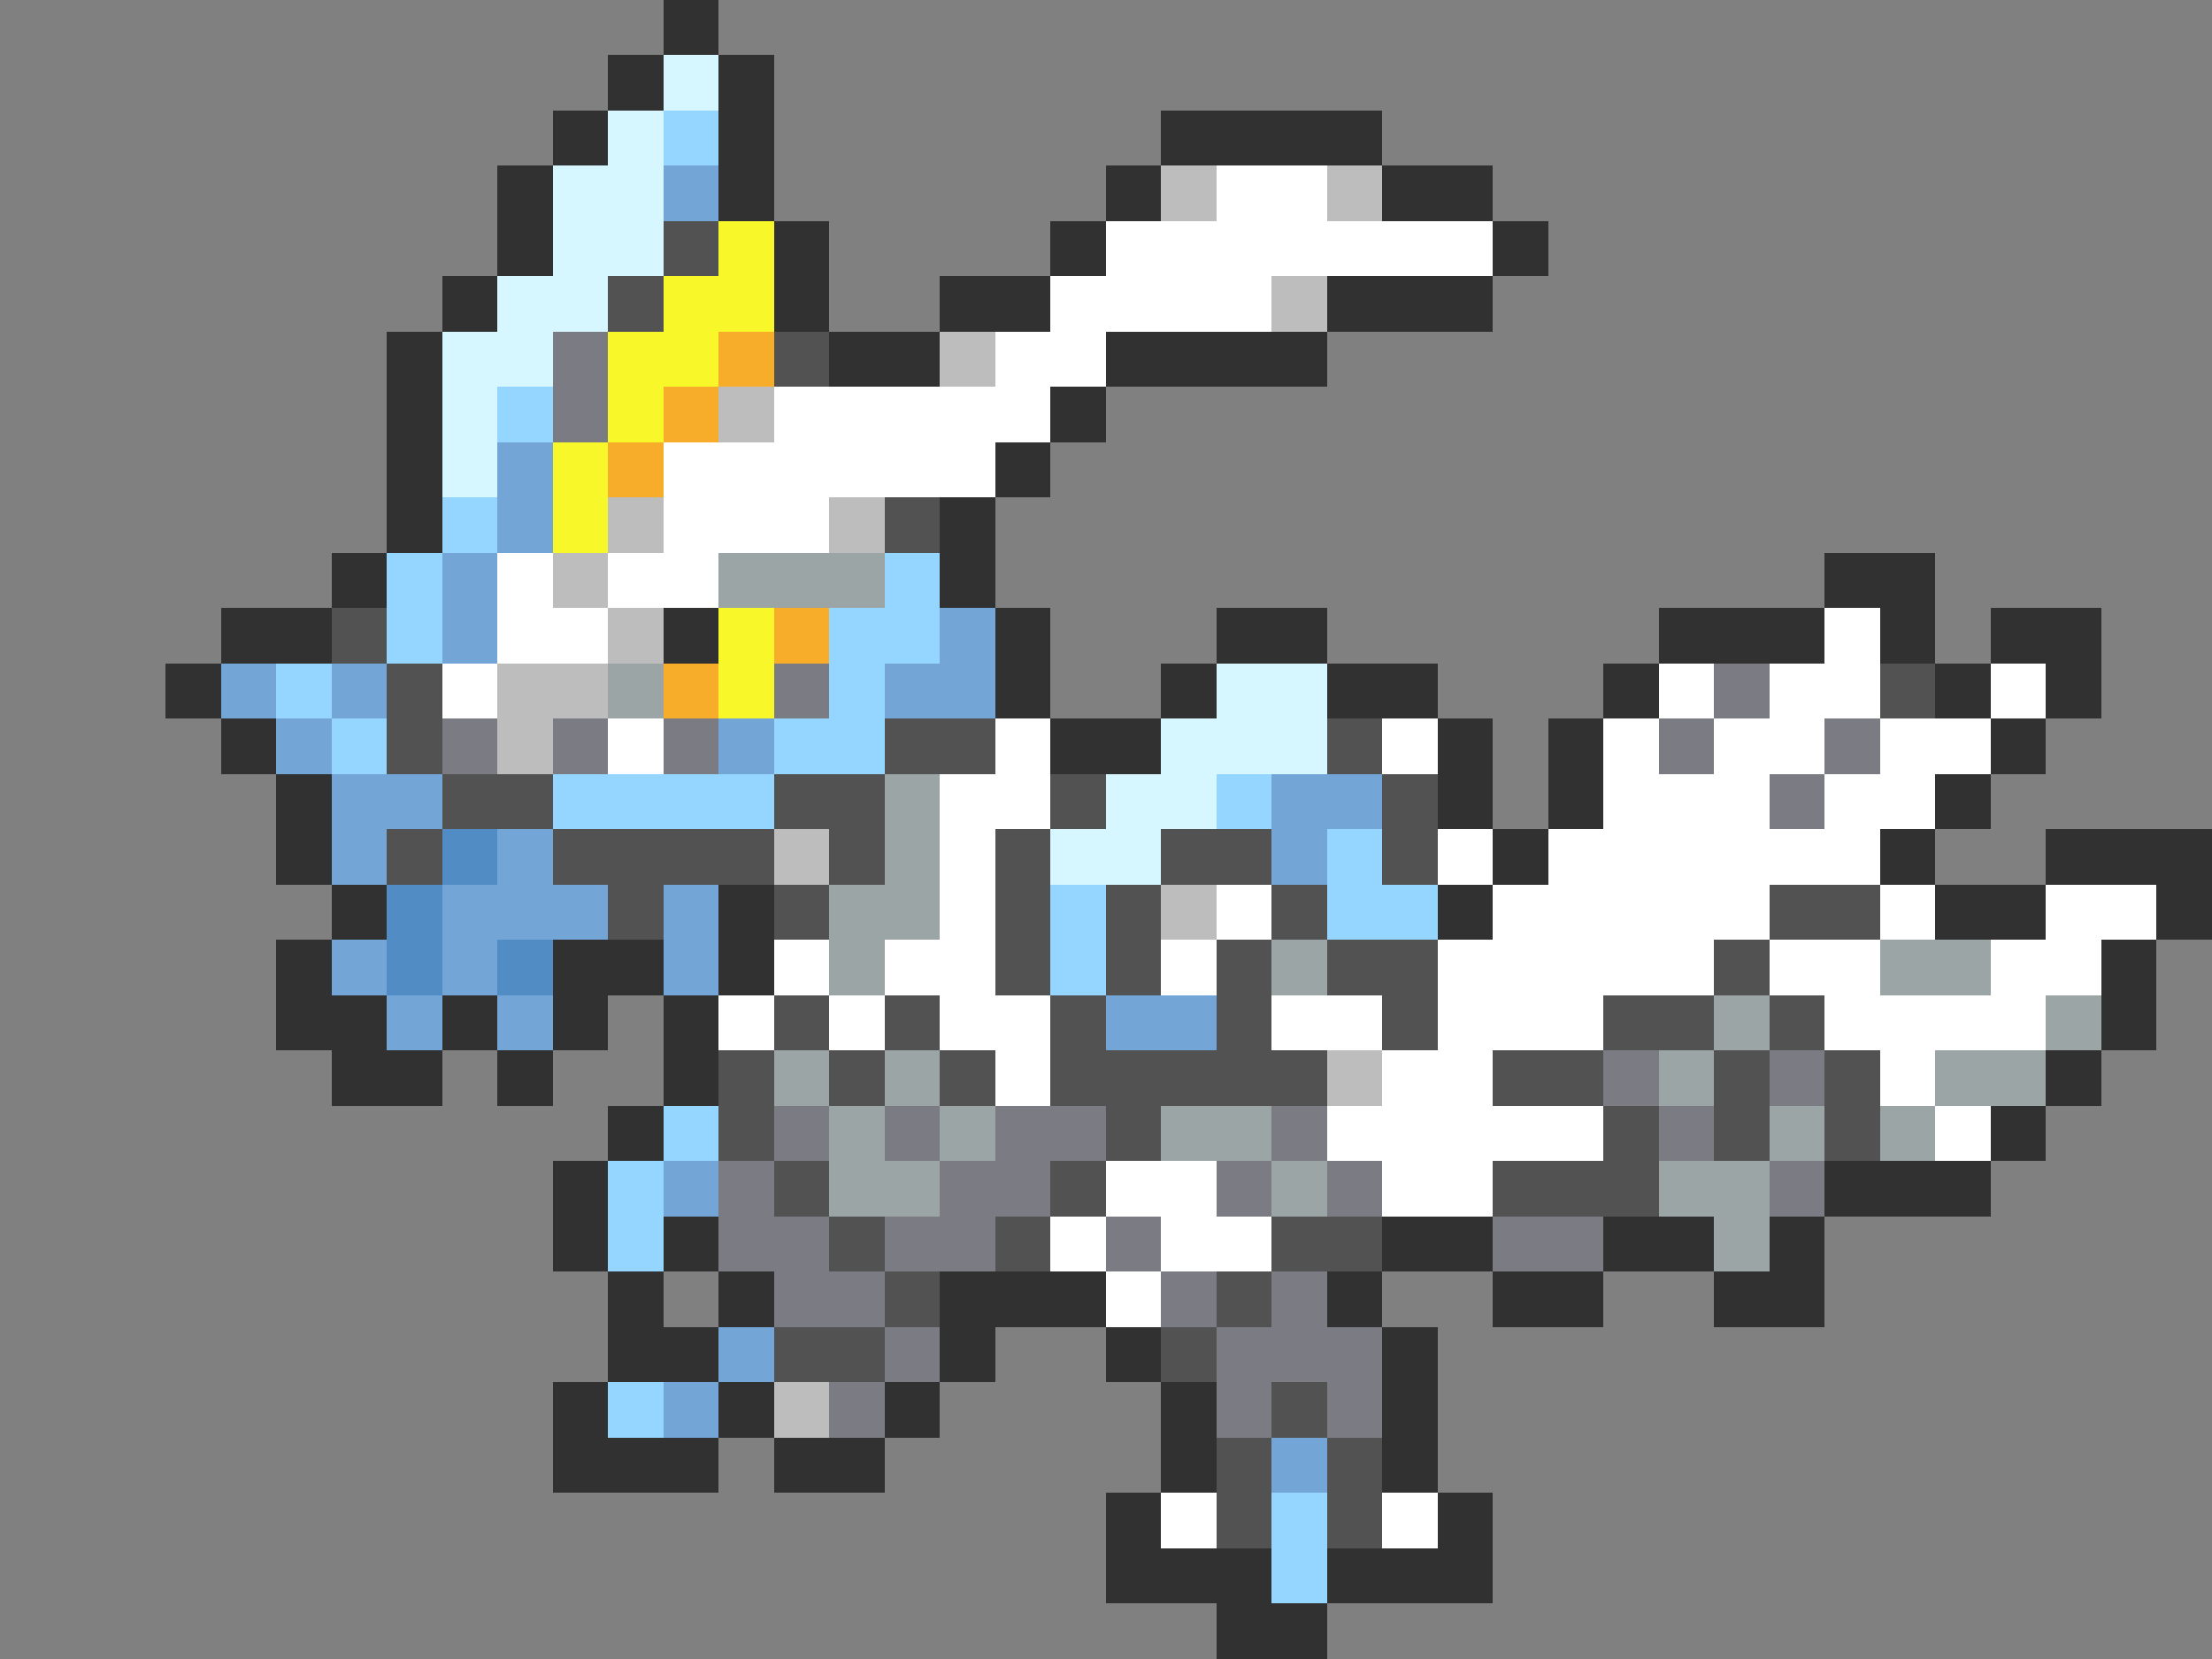 <svg xmlns="http://www.w3.org/2000/svg" viewBox="0 -0.5 40 30" shape-rendering="crispEdges">
<rect x="0" y="-0.5" width="40" height="30" fill="#808080" stroke="none"/>
<path stroke="#313131" d="M12 0h1M11 1h1M13 1h1M10 2h1M13 2h1M21 2h4M9 3h1M13 3h1M20 3h1M25 3h2M9 4h1M14 4h1M19 4h1M27 4h1M8 5h1M14 5h1M17 5h2M24 5h3M7 6h1M15 6h2M20 6h4M7 7h1M19 7h1M7 8h1M18 8h1M7 9h1M17 9h1M6 10h1M17 10h1M33 10h2M4 11h2M12 11h1M18 11h1M22 11h2M30 11h3M34 11h1M36 11h2M3 12h1M18 12h1M21 12h1M24 12h2M29 12h1M35 12h1M37 12h1M4 13h1M19 13h2M26 13h1M28 13h1M36 13h1M5 14h1M26 14h1M28 14h1M35 14h1M5 15h1M27 15h1M34 15h1M37 15h3M6 16h1M13 16h1M26 16h1M35 16h2M39 16h1M5 17h1M10 17h2M13 17h1M38 17h1M5 18h2M8 18h1M10 18h1M12 18h1M38 18h1M6 19h2M9 19h1M12 19h1M37 19h1M11 20h1M36 20h1M10 21h1M33 21h3M10 22h1M12 22h1M25 22h2M29 22h2M32 22h1M11 23h1M13 23h1M17 23h3M24 23h1M27 23h2M31 23h2M11 24h2M17 24h1M20 24h1M25 24h1M10 25h1M13 25h1M16 25h1M21 25h1M25 25h1M10 26h3M14 26h2M21 26h1M25 26h1M20 27h1M26 27h1M20 28h3M24 28h3M22 29h2" />
<path stroke="#d6f7ff" d="M12 1h1M11 2h1M10 3h2M10 4h2M9 5h2M8 6h2M8 7h1M8 8h1M22 12h2M21 13h3M20 14h2M19 15h2" />
<path stroke="#94d6ff" d="M12 2h1M9 7h1M8 9h1M7 10h1M16 10h1M7 11h1M15 11h2M5 12h1M15 12h1M6 13h1M14 13h2M10 14h4M22 14h1M24 15h1M19 16h1M24 16h2M19 17h1M12 20h1M11 21h1M11 22h1M11 25h1M23 27h1M23 28h1" />
<path stroke="#73a5d6" d="M12 3h1M9 8h1M9 9h1M8 10h1M8 11h1M17 11h1M4 12h1M6 12h1M16 12h2M5 13h1M13 13h1M6 14h2M23 14h2M6 15h1M9 15h1M23 15h1M8 16h3M12 16h1M6 17h1M8 17h1M12 17h1M7 18h1M9 18h1M20 18h2M12 21h1M13 24h1M12 25h1M23 26h1" />
<path stroke="#bdbdbd" d="M21 3h1M24 3h1M23 5h1M17 6h1M13 7h1M11 9h1M15 9h1M10 10h1M11 11h1M9 12h2M9 13h1M14 15h1M21 16h1M24 19h1M14 25h1" />
<path stroke="#ffffff" d="M22 3h2M20 4h7M19 5h4M18 6h2M14 7h5M12 8h6M12 9h3M9 10h1M11 10h2M9 11h2M33 11h1M8 12h1M30 12h1M32 12h2M36 12h1M11 13h1M18 13h1M25 13h1M29 13h1M31 13h2M34 13h2M17 14h2M29 14h3M33 14h2M17 15h1M26 15h1M28 15h6M17 16h1M22 16h1M27 16h5M34 16h1M37 16h2M14 17h1M16 17h2M21 17h1M26 17h5M32 17h2M36 17h2M13 18h1M15 18h1M17 18h2M23 18h2M26 18h3M33 18h4M18 19h1M25 19h2M34 19h1M24 20h5M35 20h1M20 21h2M25 21h2M19 22h1M21 22h2M20 23h1M21 27h1M25 27h1" />
<path stroke="#525252" d="M12 4h1M11 5h1M14 6h1M16 9h1M6 11h1M7 12h1M34 12h1M7 13h1M16 13h2M24 13h1M8 14h2M14 14h2M19 14h1M25 14h1M7 15h1M10 15h4M15 15h1M18 15h1M21 15h2M25 15h1M11 16h1M14 16h1M18 16h1M20 16h1M23 16h1M32 16h2M18 17h1M20 17h1M22 17h1M24 17h2M31 17h1M14 18h1M16 18h1M19 18h1M22 18h1M25 18h1M29 18h2M32 18h1M13 19h1M15 19h1M17 19h1M19 19h5M27 19h2M31 19h1M33 19h1M13 20h1M20 20h1M29 20h1M31 20h1M33 20h1M14 21h1M19 21h1M27 21h3M15 22h1M18 22h1M23 22h2M16 23h1M22 23h1M14 24h2M21 24h1M23 25h1M22 26h1M24 26h1M22 27h1M24 27h1" />
<path stroke="#f7f729" d="M13 4h1M12 5h2M11 6h2M11 7h1M10 8h1M10 9h1M13 11h1M13 12h1" />
<path stroke="#7b7b84" d="M10 6h1M10 7h1M14 12h1M31 12h1M8 13h1M10 13h1M12 13h1M30 13h1M33 13h1M32 14h1M29 19h1M32 19h1M14 20h1M16 20h1M18 20h2M23 20h1M30 20h1M13 21h1M17 21h2M22 21h1M24 21h1M32 21h1M13 22h2M16 22h2M20 22h1M27 22h2M14 23h2M21 23h1M23 23h1M16 24h1M22 24h3M15 25h1M22 25h1M24 25h1" />
<path stroke="#f7ad29" d="M13 6h1M12 7h1M11 8h1M14 11h1M12 12h1" />
<path stroke="#9ca5a5" d="M13 10h3M11 12h1M16 14h1M16 15h1M15 16h2M15 17h1M23 17h1M34 17h2M31 18h1M37 18h1M14 19h1M16 19h1M30 19h1M35 19h2M15 20h1M17 20h1M21 20h2M32 20h1M34 20h1M15 21h2M23 21h1M30 21h2M31 22h1" />
<path stroke="#528cc5" d="M8 15h1M7 16h1M7 17h1M9 17h1" />
</svg>